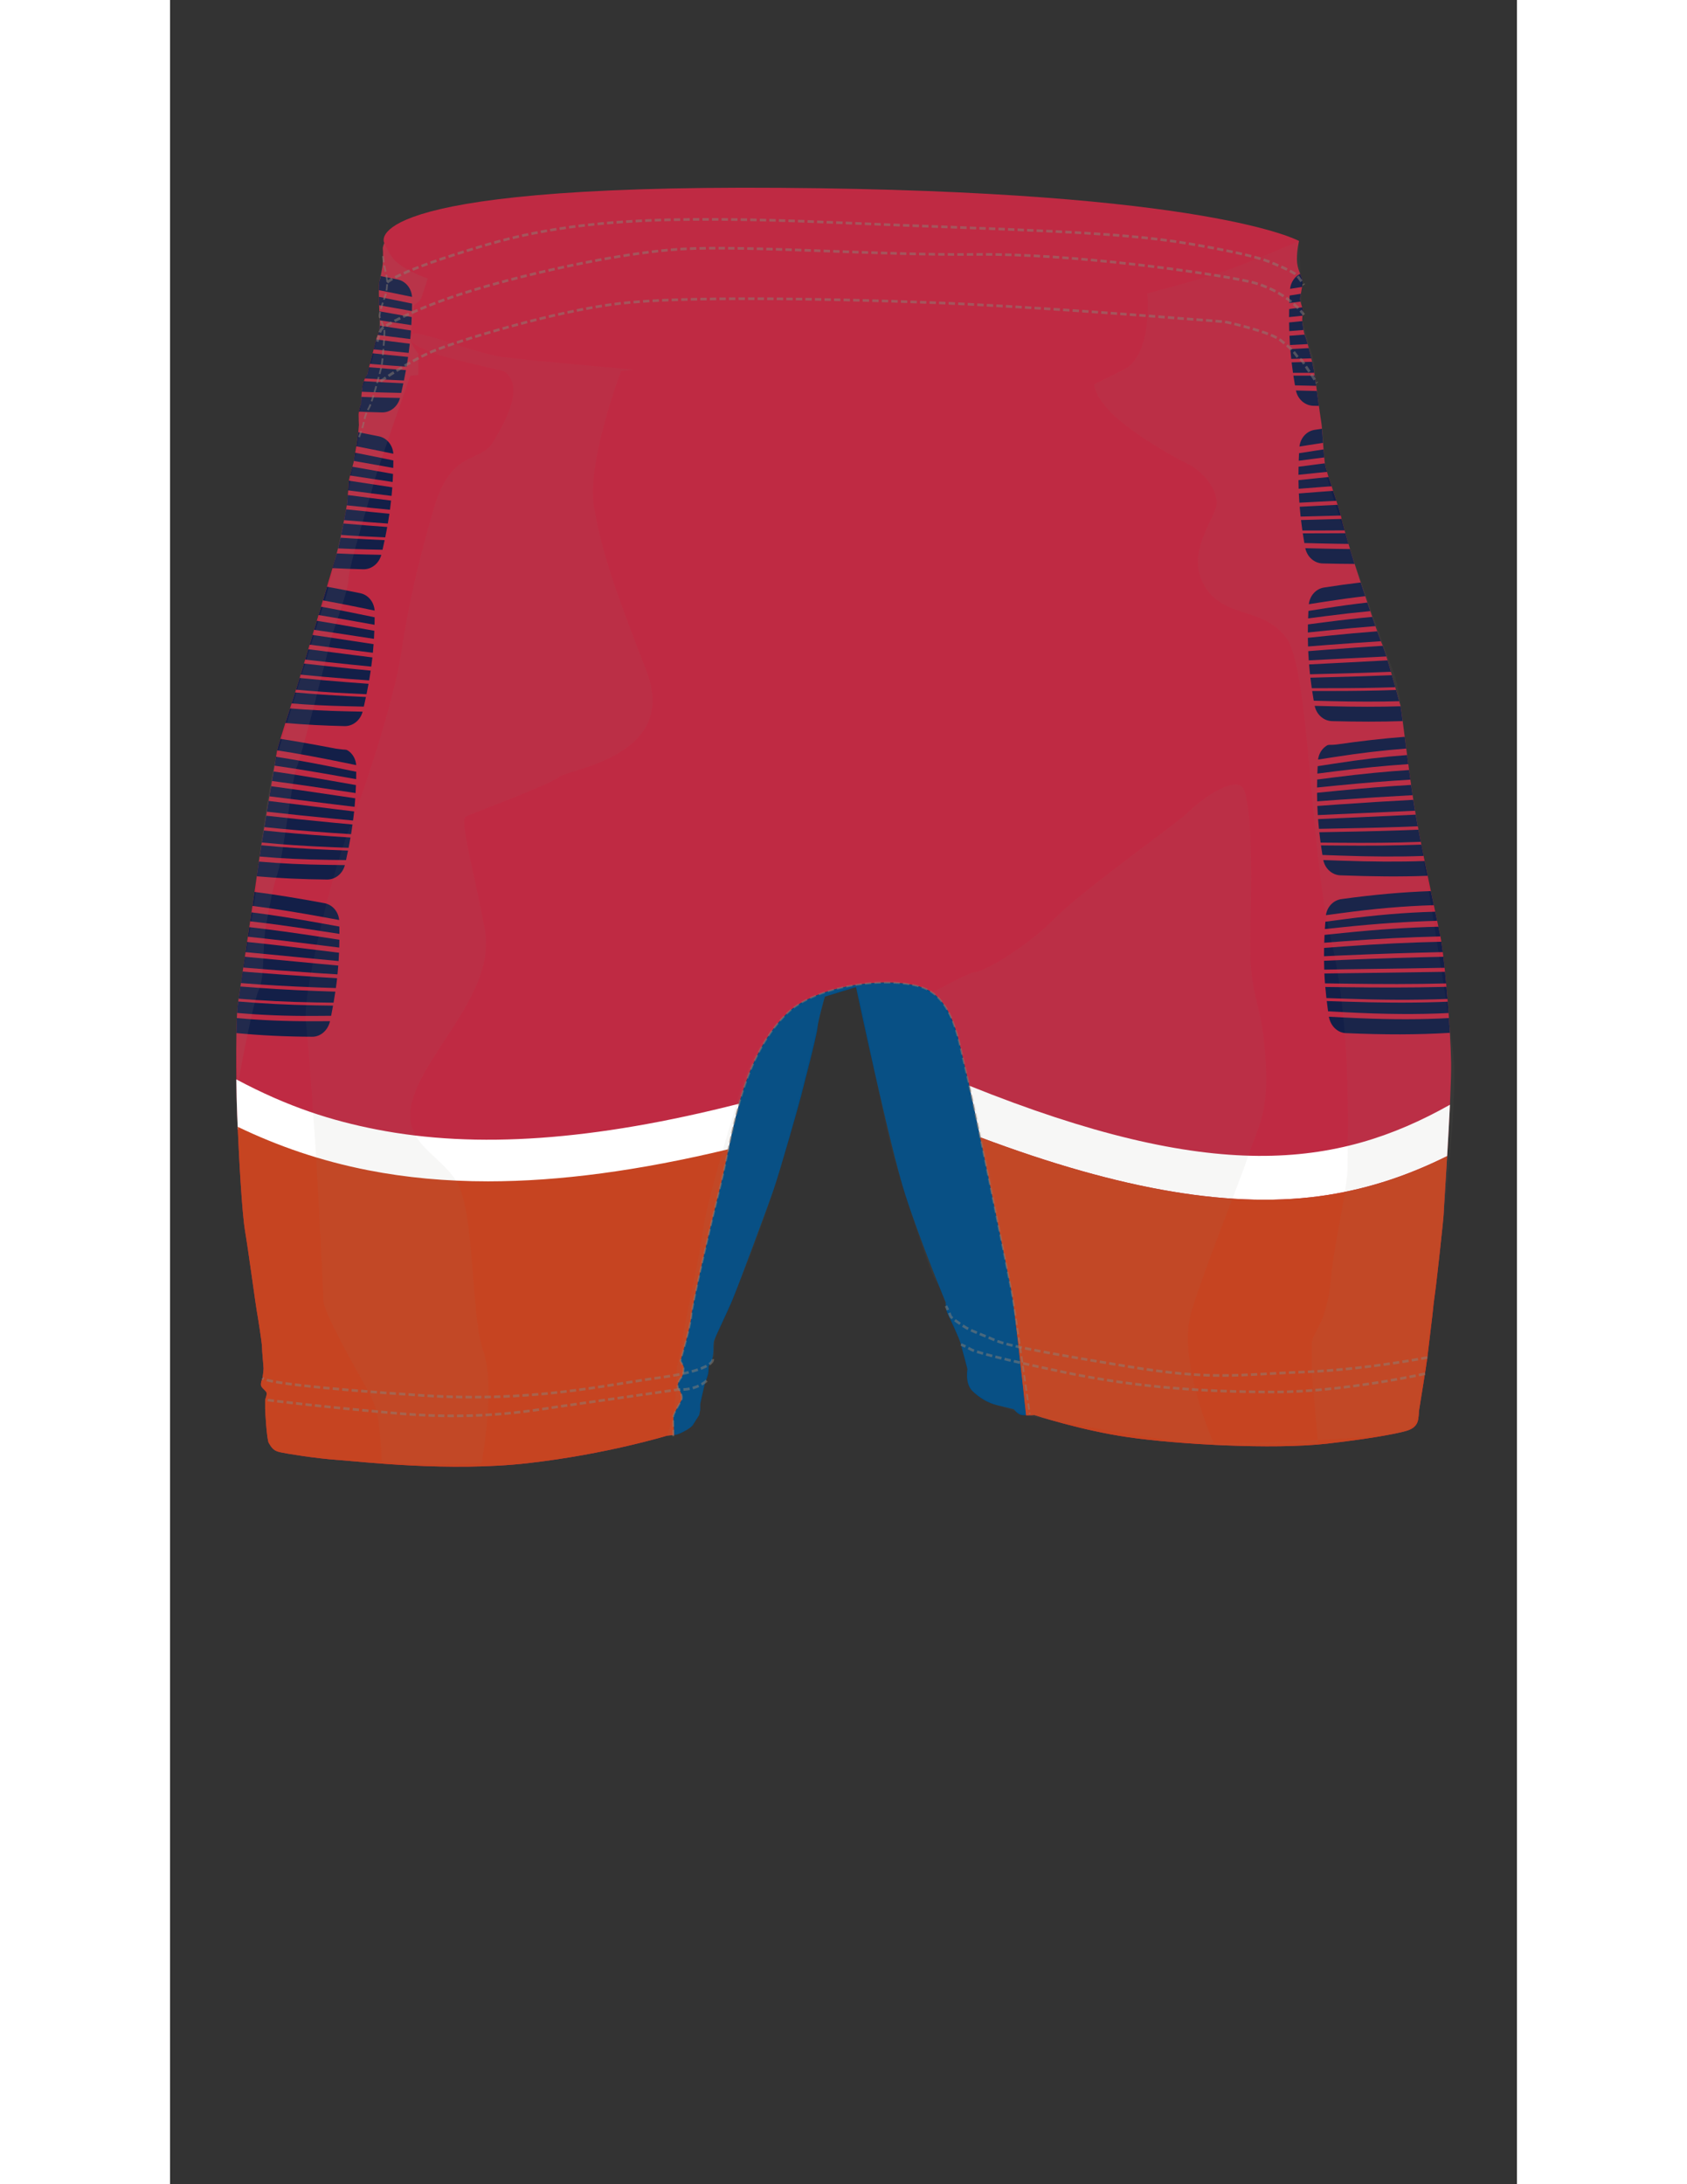 <?xml version="1.0" encoding="utf-8"?>
<!-- Generator: Adobe Illustrator 15.0.0, SVG Export Plug-In . SVG Version: 6.00 Build 0)  -->
<!DOCTYPE svg PUBLIC "-//W3C//DTD SVG 1.1//EN" "http://www.w3.org/Graphics/SVG/1.1/DTD/svg11.dtd">
<svg version="1.1" id="Layer_1" xmlns="http://www.w3.org/2000/svg" xmlns:xlink="http://www.w3.org/1999/xlink" x="0px" y="0px"
	 width="612px" height="792px" viewBox="0 0 612 992" enable-background="new 0 0 612 792" xml:space="preserve">
<rect x="0" y="0" width="612" height="992" fill="#333333" stroke="none"/>
<g>
	<defs>
		<rect id="SVGID_1_" width="612" height="792"/>
	</defs>
	<clipPath id="SVGID_2_">
		<use xlink:href="#SVGID_1_"  overflow="visible"/>
	</clipPath>
	<g clip-path="url(#SVGID_2_)" id="BODY">
		<defs>
			<rect id="SVGID_3_" width="612" height="792"/>
		</defs>
		<clipPath id="SVGID_4_">
			<use xlink:href="#SVGID_3_"  overflow="visible"/>
		</clipPath>
		<path clip-path="url(#SVGID_4_)" fill="#BF2A43" d="M582.088,482.653c-0.24-15.116-2.879-47.988-5.038-58.305
			c-2.16-10.315-8.637-40.064-11.276-55.663c-2.641-15.595-6.239-46.785-6.719-48.225c-0.479-1.439-6.238-23.272-8.396-28.071
			c-2.159-4.798-12.238-35.749-12.718-37.189c-0.479-1.439-5.518-17.994-5.758-20.153c-0.241-2.16-6.479-20.155-7.198-23.034
			c-0.719-2.88-1.438-17.755-1.918-20.395c-0.481-2.638-2.641-19.434-3.361-23.511c-0.721-4.079-3.117-13.676-3.837-15.116
			c-0.72-1.441-1.439-6.479-1.439-7.918s0.479-3.36,0.24-4.56c-0.24-1.199-1.201-3.358-1.201-4.797c0-1.44,1.44-6.239,0.961-8.638
			c-0.48-2.399-2.4-4.799-2.4-9.358s0.96-8.268,0.96-8.268S472.64,86.69,277.349,85.305c-195.29-1.385-180.032,25.03-180.032,25.03
			l0.045,0.107c-0.407,0.867-0.786,2.147-0.703,2.509c0.142,0.639,0.212,5.885-0.141,8.011c-0.355,2.125-0.853,5.316-1.347,6.592
			c-0.495,1.275-0.214,8.645-0.214,10.064c0,1.418,0.214,5.81,0.283,6.306c0.071,0.497,0.354,5.104-0.423,7.16
			c-0.779,2.055-0.994,2.48-0.994,2.48l-4.254,16.444c0,0-1.913,2.694-2.339,6.592c-0.424,3.898-0.424,6.734-0.424,6.734
			s-1.134,2.979-1.134,5.104c0,2.127,0.142,4.536,0.142,4.536s-0.355,5.175-1.133,9.357c-0.781,4.181-1.277,7.655-1.277,7.655
			s-1.983,6.873-2.126,8.292s-0.639,8.86-0.92,10.916c-0.287,2.056-2.551,13.891-3.899,19.42
			c-1.347,5.529-12.615,42.573-16.456,55.531c-3.841,12.955-11.036,34.069-11.517,37.428c-0.481,3.357-7.437,44.147-8.156,49.904
			c-0.72,5.759-8.88,59.74-9.6,65.021c-0.72,5.281-0.959,31.435-0.239,49.667c0.721,18.234,2.16,44.63,3.6,53.026
			c1.438,8.396,4.795,33.347,5.276,35.984c0.481,2.641,2.403,14.637,2.403,16.557s0.718,8.877,0.718,9.837s-0.481,4.321-0.481,4.321
			s-1.202,2.635-0.48,3.838c0.72,1.199,2.402,2.162,2.402,3.121c0,0.957-0.72,2.88-0.72,2.88v4.074
			c0,0.964,0.72,14.157,1.677,15.596c0.958,1.439,1.681,3.361,4.801,4.081c3.118,0.719,16.316,2.88,26.631,3.598
			c10.317,0.721,50.627,5.52,86.374,1.44s63.1-12.475,63.1-12.475s1.661-0.153,3.187-0.335c-0.15-3.755-0.308-7.857-0.308-8.426
			c0-1.082,2.878-5.759,3.6-7.197c0.719-1.439,0-3.599-1.08-5.04c-1.081-1.438-0.359-3.599,1.08-5.398
			c1.441-1.799,1.08-5.039,1.08-5.039l-1.441-2.52c0,0,4.678-15.835,5.038-20.874c0.362-5.037,8.278-39.228,13.316-59.38
			c5.039-20.156,8.638-56.504,29.871-77.379c13.474-13.246,45.707-16.916,60.823-12.234c15.115,4.678,17.274,24.832,20.873,39.227
			s19.075,91.773,20.515,98.971c1.149,5.743,5.074,41.963,6.613,56.371c1.832,0.02,3.825-0.104,3.825-0.104
			s21.113,6.953,42.706,10.073c21.595,3.122,65.502,5.76,90.453,2.88c24.953-2.88,34.311-5.277,36.471-5.997
			c2.158-0.72,3.599-1.921,4.318-3.6s0.72-5.038,0.72-5.038s3.601-22.074,3.839-24.472c0.239-2.398,2.64-21.595,2.64-22.313
			c0-0.721,0.959-7.919,1.199-9.597c0.239-1.679,3.599-31.433,3.599-33.83S582.328,497.767,582.088,482.653"/>
	</g>
	<g id="CROTCH" clip-path="url(#SVGID_2_)" >
		<defs>
			<rect id="SVGID_5_" width="612" height="792"/>
		</defs>
		<clipPath id="SVGID_6_">
			<use xlink:href="#SVGID_5_"  overflow="visible"/>
		</clipPath>
		<path clip-path="url(#SVGID_6_)" fill="#004D86" d="M361.831,487.448c-3.599-14.396-5.758-34.549-20.873-39.227
			c-15.116-4.682-47.349-1.012-60.823,12.234c-21.233,20.875-24.832,57.222-29.871,77.379c-5.038,20.152-12.954,54.342-13.316,59.38
			c-0.36,5.039-5.038,20.874-5.038,20.874l1.441,2.52c0,0,0.36,3.24-1.081,5.039c-1.439,1.8-2.16,3.96-1.079,5.398
			c1.079,1.441,1.799,3.601,1.079,5.04c-0.721,1.438-3.6,6.115-3.6,7.197c0,0.568,0.159,4.671,0.309,8.426
			c0.396-0.048,0.784-0.097,1.131-0.146c1.683-0.239,6.721-3.117,7.441-4.318c0.719-1.201,2.88-4.558,2.88-4.558l0.476-2.401v-2.638
			c0,0,1.919-8.638,2.161-9.358c0.242-0.719,1.197-3.116,1.439-4.315c0.241-1.203,0.241-3.601,0.241-3.601l1.441-1.92
			c0,0,0.719-3.604,0.719-4.801s0-3.356,0.239-4.559c0.239-1.2,6-12.954,8.397-18.714c2.399-5.757,15.837-41.748,18.717-50.145
			c2.877-8.397,11.274-37.669,12.475-42.469c1.199-4.798,7.194-27.59,7.437-30.95c0.241-3.36,3.359-14.158,3.359-14.158
			l14.156-4.317c0,0,15.357,72.459,22.313,94.054c6.956,21.594,18.473,49.187,18.473,49.187s-0.239,2.638,0.721,4.796
			c0.96,2.16,5.278,11.036,5.999,13.678c0.719,2.639,3.119,11.754,3.119,11.754s-1.202,6.479,2.158,9.838
			c3.36,3.361,7.201,5.518,11.036,6.48c3.841,0.96,7.919,1.92,7.919,1.92s1.68,2.399,3.6,2.64c0.536,0.066,1.223,0.096,1.933,0.104
			c-1.539-14.407-5.464-50.628-6.613-56.371C380.906,579.222,365.43,501.843,361.831,487.448"/>
	</g>
	<g clip-path="url(#SVGID_2_)" id="MId_Strips">
		<defs>
			<rect id="SVGID_7_" width="612" height="792"/>
		</defs>
		<clipPath id="SVGID_8_">
			<use xlink:href="#SVGID_7_"  overflow="visible"/>
		</clipPath>
		<path clip-path="url(#SVGID_8_)" fill="#FFFFFF" d="M144.543,537.055c32.54-0.001,68.498-4.743,108.996-14.307
			c1.389-6.714,2.962-14.063,5.06-21.485c-66.28,16.864-119.422,20.567-164.832,11.7c-19.932-3.893-39.847-10.024-63.659-22.738
			c0.065,5.513,0.189,11.016,0.383,15.94c0.085,2.141,0.179,4.397,0.283,6.721c18.084,8.457,37.165,14.924,58.278,19.046
			C106.493,535.338,124.896,537.055,144.543,537.055"/>
		<path clip-path="url(#SVGID_8_)" fill="#FFFFFF" d="M526.015,542.73c19.837-3.132,37.524-9.34,54.271-17.662
			c0.456-7.607,0.924-15.882,1.271-23.322c-51.717,29.07-108.002,35.726-218.409-8.65c1.277,5.719,3.046,14.057,4.997,23.436
			C432.358,540.661,483.848,549.389,526.015,542.73"/>
		<path clip-path="url(#SVGID_8_)" fill="#FFFFFF" d="M589.799,521.594c0,0.438-0.004,0.862-0.015,1.264
			C589.795,522.456,589.799,522.032,589.799,521.594"/>
		<path clip-path="url(#SVGID_8_)" fill="#FFFFFF" d="M589.782,520.2c0.009,0.387,0.013,0.759,0.015,1.123
			C589.795,520.96,589.791,520.587,589.782,520.2"/>
	</g>
	<g clip-path="url(#SVGID_2_)" id="Side_Strip">
		<defs>
			<rect id="SVGID_9_" width="612" height="792"/>
		</defs>
		<clipPath id="SVGID_10_">
			<use xlink:href="#SVGID_9_"  overflow="visible"/>
		</clipPath>
		<path clip-path="url(#SVGID_10_)" fill="#131F48" d="M109.636,147.668c0.057-1.16,0.116-2.373,0.179-3.659l-8.308-1.486
			c-2.175-0.391-4.309-0.77-6.422-1.139c0.059,1.229,0.123,2.309,0.155,2.54c0.023,0.161,0.068,0.759,0.092,1.558
			c1.909,0.291,3.848,0.588,5.824,0.894L109.636,147.668z"/>
		<path clip-path="url(#SVGID_10_)" fill="#131F48" d="M107.456,166.549c0.248-1.554,0.481-3.018,0.708-4.442l-8.79-0.879
			c-2.502-0.257-4.938-0.512-7.335-0.767l-1.241,4.8c2.607,0.221,5.249,0.437,7.98,0.645L107.456,166.549z"/>
		<path clip-path="url(#SVGID_10_)" fill="#131F48" d="M106.268,172.818c0.326-1.682,0.628-3.247,0.915-4.726l-8.532-0.632
			c-2.823-0.216-5.559-0.438-8.25-0.666l-0.832,3.214c0,0-0.487,0.688-1.025,1.869c3.065,0.199,6.208,0.379,9.453,0.541
			L106.268,172.818z"/>
		<path clip-path="url(#SVGID_10_)" fill="#131F48" d="M109.147,153.993c0.107-1.263,0.216-2.553,0.331-3.911l-8.676-1.322
			c-1.861-0.288-3.685-0.567-5.487-0.842c-0.056,1.18-0.196,2.367-0.498,3.166c-0.157,0.413-0.285,0.744-0.399,1.035
			c1.95,0.251,3.92,0.505,5.939,0.766L109.147,153.993z"/>
		<path clip-path="url(#SVGID_10_)" fill="#131F48" d="M108.419,160.28c0.172-1.405,0.339-2.775,0.51-4.171l-8.838-1.114
			c-2.189-0.282-4.318-0.557-6.424-0.829l-1.162,4.491c2.307,0.245,4.654,0.491,7.059,0.738L108.419,160.28z"/>
		<path clip-path="url(#SVGID_10_)" fill="#131F48" d="M109.904,141.29c0.019-1.081,0.039-2.218,0.059-3.41l-7.757-1.594
			c-2.5-0.514-4.926-1-7.301-1.465c0.024,1.278,0.052,2.344,0.052,2.798c0,0.254,0.008,0.607,0.019,1.014
			c2.297,0.4,4.615,0.809,6.985,1.236L109.904,141.29z"/>
		<path clip-path="url(#SVGID_10_)" fill="#131F48" d="M104.486,180.75l-7.325-0.168c-3.508-0.08-6.908-0.192-10.239-0.338
			c-0.115,1.896-0.116,3.089-0.116,3.089s-0.689,1.813-0.992,3.62c3.392,0.153,6.859,0.274,10.449,0.356
			C100.06,187.396,103.441,184.686,104.486,180.75"/>
		<path clip-path="url(#SVGID_10_)" fill="#131F48" d="M109.949,134.839c-0.265-3.91-2.909-7.155-6.521-7.898
			c-2.633-0.541-5.181-1.047-7.695-1.538c-0.182,0.886-0.373,1.661-0.563,2.151c-0.219,0.564-0.285,2.322-0.292,4.229
			c2.562,0.5,5.184,1.024,7.892,1.58L109.949,134.839z"/>
		<path clip-path="url(#SVGID_10_)" fill="#131F48" d="M105.037,178.448c0.342-1.543,0.664-2.995,0.967-4.366l-8.082-0.391
			c-3.396-0.169-6.68-0.359-9.881-0.568c-0.353,0.985-0.668,2.159-0.812,3.477c-0.049,0.46-0.093,0.903-0.132,1.33
			c3.304,0.145,6.669,0.26,10.149,0.339L105.037,178.448z"/>
		<path clip-path="url(#SVGID_10_)" fill="#131F48" d="M101.138,218.905c0.057-1.16,0.116-2.373,0.179-3.658l-8.308-1.486
			c-3.47-0.625-6.846-1.219-10.167-1.787c-0.331,1.189-0.744,2.702-1.064,3.983c3.521,0.527,7.135,1.078,10.88,1.656
			L101.138,218.905z"/>
		<path clip-path="url(#SVGID_10_)" fill="#131F48" d="M98.957,237.786c0.248-1.554,0.481-3.018,0.708-4.442l-8.79-0.879
			c-3.747-0.385-7.355-0.766-10.876-1.148c-0.233,1.299-0.556,3.018-0.923,4.906c3.623,0.319,7.343,0.626,11.203,0.92
			L98.957,237.786z"/>
		<path clip-path="url(#SVGID_10_)" fill="#131F48" d="M97.77,244.056c0.325-1.682,0.628-3.247,0.915-4.726l-8.532-0.632
			c-3.925-0.3-7.696-0.612-11.378-0.937c-0.338,1.711-0.7,3.498-1.056,5.197c3.797,0.262,7.707,0.495,11.78,0.698L97.77,244.056z"/>
		<path clip-path="url(#SVGID_10_)" fill="#131F48" d="M91.859,224.122l8.79,1.108c0.106-1.263,0.215-2.553,0.331-3.911
			l-8.677-1.322c-3.797-0.586-7.461-1.146-11.028-1.679c-0.065,0.657-0.195,2.43-0.345,4.394c0.557,0.073,1.105,0.143,1.667,0.216
			C85.606,223.316,88.686,223.713,91.859,224.122"/>
		<path clip-path="url(#SVGID_10_)" fill="#131F48" d="M99.921,231.518c0.171-1.405,0.339-2.775,0.509-4.171l-8.837-1.114
			c-3.175-0.41-6.256-0.807-9.265-1.195c-0.527-0.068-1.041-0.135-1.563-0.202c-0.146,1.829-0.294,3.532-0.407,4.359
			c-0.012,0.083-0.028,0.188-0.046,0.303c3.481,0.377,7.051,0.755,10.754,1.135L99.921,231.518z"/>
		<path clip-path="url(#SVGID_10_)" fill="#131F48" d="M101.405,212.527c0.019-1.081,0.038-2.218,0.059-3.41l-7.757-1.594
			c-3.316-0.682-6.509-1.317-9.61-1.913c-0.281,1.662-0.489,3.004-0.6,3.744c3.257,0.558,6.565,1.14,9.965,1.752L101.405,212.527z"
			/>
		<path clip-path="url(#SVGID_10_)" fill="#131F48" d="M95.988,251.988l-7.325-0.168c-4.466-0.102-8.748-0.26-12.942-0.471
			c-0.482,1.718-1.139,3.992-1.923,6.664c4.503,0.242,9.124,0.423,13.967,0.534C91.561,258.634,94.943,255.923,95.988,251.988"/>
		<path clip-path="url(#SVGID_10_)" fill="#131F48" d="M101.45,206.077c-0.264-3.91-2.908-7.155-6.521-7.898
			c-3.235-0.665-6.354-1.282-9.414-1.872c-0.186,1.784-0.461,4.016-0.835,6.025c-0.021,0.117-0.042,0.232-0.063,0.348
			c3.115,0.599,6.323,1.237,9.654,1.921L101.45,206.077z"/>
		<path clip-path="url(#SVGID_10_)" fill="#131F48" d="M96.539,249.686c0.342-1.543,0.664-2.995,0.967-4.366l-8.083-0.391
			c-4.143-0.206-8.112-0.446-11.971-0.712c-0.355,1.657-0.696,3.18-0.993,4.398c-0.031,0.127-0.073,0.288-0.114,0.447
			c4.022,0.197,8.128,0.348,12.402,0.445L96.539,249.686z"/>
		<path clip-path="url(#SVGID_10_)" fill="#131F48" d="M92.639,290.143c0.057-1.16,0.117-2.373,0.18-3.658l-8.309-1.486
			c-6.179-1.113-12.069-2.129-17.847-3.063c-0.416,1.384-0.827,2.755-1.233,4.106c5.969,0.862,12.144,1.791,18.729,2.809
			L92.639,290.143z"/>
		<path clip-path="url(#SVGID_10_)" fill="#131F48" d="M90.458,309.023c0.248-1.554,0.481-3.018,0.708-4.442l-8.79-0.879
			c-7.629-0.783-14.711-1.555-21.547-2.337c-0.303,1.015-0.581,1.949-0.827,2.78c-0.215,0.724-0.441,1.477-0.675,2.247
			c7.115,0.724,14.491,1.381,22.453,1.988L90.458,309.023z"/>
		<path clip-path="url(#SVGID_10_)" fill="#131F48" d="M89.271,315.293c0.325-1.682,0.628-3.247,0.915-4.726l-8.533-0.632
			c-8.086-0.617-15.57-1.285-22.79-2.02c-0.524,1.705-1.082,3.493-1.658,5.319c7.467,0.68,15.288,1.236,23.795,1.659L89.271,315.293
			z"/>
		<path clip-path="url(#SVGID_10_)" fill="#131F48" d="M83.36,295.359l8.79,1.108c0.106-1.263,0.215-2.553,0.33-3.911l-8.676-1.322
			c-6.714-1.037-13-1.983-19.077-2.858c-0.455,1.512-0.899,2.991-1.326,4.411c3.48,0.447,7.027,0.904,10.697,1.378
			C77.106,294.552,80.188,294.95,83.36,295.359"/>
		<path clip-path="url(#SVGID_10_)" fill="#131F48" d="M91.422,302.755c0.172-1.405,0.339-2.775,0.51-4.171l-8.838-1.115
			c-3.175-0.409-6.256-0.806-9.265-1.194c-3.793-0.49-7.456-0.962-11.048-1.424c-0.505,1.685-0.98,3.266-1.415,4.721
			c6.729,0.768,13.701,1.528,21.202,2.298L91.422,302.755z"/>
		<path clip-path="url(#SVGID_10_)" fill="#131F48" d="M92.906,283.765c0.019-1.081,0.039-2.218,0.059-3.41l-7.757-1.594
			c-5.874-1.207-11.378-2.277-16.625-3.222c-0.378,1.262-0.759,2.529-1.138,3.795c5.673,0.919,11.458,1.918,17.518,3.01
			L92.906,283.765z"/>
		<path clip-path="url(#SVGID_10_)" fill="#131F48" d="M87.489,323.225l-7.325-0.168c-9.064-0.207-17.416-0.626-25.669-1.317
			c-0.73,2.278-1.445,4.508-2.114,6.61c8.533,0.748,17.303,1.215,26.885,1.434C83.063,329.871,86.443,327.159,87.489,323.225"/>
		<path clip-path="url(#SVGID_10_)" fill="#131F48" d="M92.952,277.314c-0.264-3.91-2.908-7.155-6.521-7.898
			c-5.281-1.085-10.29-2.061-15.136-2.947c-0.596,2.001-1.218,4.08-1.852,6.201c5.161,0.933,10.567,1.984,16.33,3.168
			L92.952,277.314z"/>
		<path clip-path="url(#SVGID_10_)" fill="#131F48" d="M88.04,320.923c0.342-1.543,0.663-2.995,0.967-4.366l-8.083-0.391
			c-8.624-0.429-16.553-0.989-24.115-1.681c-0.523,1.651-1.056,3.324-1.588,4.989c8.046,0.662,16.196,1.068,25.027,1.27
			L88.04,320.923z"/>
		<path clip-path="url(#SVGID_10_)" fill="#131F48" d="M84.3,360.181c0.052-1.147,0.106-2.346,0.165-3.618l-8.313-1.461
			c-10.232-1.812-19.689-3.378-29.111-4.712c-0.223,1.342-0.465,2.789-0.72,4.312c9.301,1.227,18.879,2.615,29.495,4.217
			L84.3,360.181z"/>
		<path clip-path="url(#SVGID_10_)" fill="#131F48" d="M82.247,378.857c0.235-1.537,0.456-2.985,0.67-4.394l-8.795-0.822
			c-10.976-1.055-20.833-2.093-30.43-3.169c-0.293,1.761-0.58,3.497-0.857,5.175c9.687,1.007,19.646,1.867,30.73,2.63
			L82.247,378.857z"/>
		<path clip-path="url(#SVGID_10_)" fill="#131F48" d="M81.121,385.059c0.309-1.663,0.596-3.211,0.867-4.674l-8.536-0.567
			c-11.137-0.763-21.139-1.625-30.87-2.633c-0.319,1.939-0.619,3.775-0.891,5.46c9.678,0.928,19.82,1.622,31.156,2.084
			L81.121,385.059z"/>
		<path clip-path="url(#SVGID_10_)" fill="#131F48" d="M75.049,365.371l8.795,1.066c0.1-1.25,0.202-2.525,0.309-3.869l-8.681-1.286
			c-10.638-1.599-20.232-2.985-29.548-4.208c-0.249,1.49-0.506,3.03-0.768,4.599c6.624,0.807,13.405,1.65,20.625,2.548
			C68.792,364.594,71.875,364.976,75.049,365.371"/>
		<path clip-path="url(#SVGID_10_)" fill="#131F48" d="M83.159,372.657c0.162-1.39,0.32-2.745,0.48-4.126l-8.843-1.068
			c-3.178-0.393-6.261-0.774-9.271-1.146c-7.255-0.898-14.065-1.742-20.718-2.549c-0.271,1.623-0.543,3.259-0.814,4.888
			c9.561,1.076,19.377,2.114,30.306,3.169L83.159,372.657z"/>
		<path clip-path="url(#SVGID_10_)" fill="#131F48" d="M84.543,353.874c0.016-1.068,0.032-2.191,0.05-3.37l-7.759-1.58
			c-10.537-2.148-19.883-3.862-28.687-5.215c-0.171,1.053-0.397,2.422-0.665,4.03c9.424,1.342,18.884,2.914,29.115,4.733
			L84.543,353.874z"/>
		<path clip-path="url(#SVGID_10_)" fill="#131F48" d="M79.434,392.903l-7.326-0.091c-11.288-0.139-21.482-0.601-31.754-1.511
			c-0.007,0.055-0.017,0.126-0.024,0.176c-0.12,0.966-0.451,3.294-0.92,6.516c10.133,0.882,20.436,1.356,31.895,1.474
			C75.101,399.505,78.439,396.793,79.434,392.903"/>
		<path clip-path="url(#SVGID_10_)" fill="#131F48" d="M84.573,347.501c-0.136-1.929-0.864-3.692-2.011-5.06
			c-0.573-0.683-1.251-1.271-2.013-1.715c-0.77-0.39-1.674-0.209-2.58-0.374c-0.869-0.108-1.73-0.215-2.585-0.321
			c-9.018-1.736-17.284-3.227-25.263-4.469c-0.695,2.282-1.218,4.102-1.477,5.22c8.825,1.366,18.193,3.092,28.749,5.252
			L84.573,347.501z"/>
		<path clip-path="url(#SVGID_10_)" fill="#131F48" d="M79.955,390.626c0.324-1.526,0.628-2.961,0.916-4.317l-8.085-0.32
			c-11.392-0.463-21.576-1.158-31.298-2.087c-0.322,2.005-0.598,3.753-0.804,5.108c10.183,0.907,20.291,1.369,31.479,1.513
			L79.955,390.626z"/>
		<path clip-path="url(#SVGID_10_)" fill="#131F48" d="M76.861,430.358c0.023-1.129,0.048-2.309,0.074-3.56l-8.344-1.266
			c-11.5-1.762-22.022-3.253-32.601-4.451c-0.215,1.446-0.432,2.898-0.649,4.348c10.404,1.088,21.05,2.367,33.007,3.874
			L76.861,430.358z"/>
		<path clip-path="url(#SVGID_10_)" fill="#131F48" d="M75.344,448.748c0.108-0.803,0.214-1.582,0.317-2.347
			c0.083-0.72,0.163-1.421,0.243-2.113l-8.817-0.547c-11.289-0.728-21.401-1.468-31.264-2.257c-0.952-0.083-1.894-0.165-2.842-0.247
			c-0.278,1.865-0.54,3.626-0.782,5.249c10.868,0.857,21.942,1.514,34.443,1.97L75.344,448.748z"/>
		<path clip-path="url(#SVGID_10_)" fill="#131F48" d="M74.295,455.388c0.289-1.78,0.557-3.438,0.811-5.006l-8.555-0.302
			c-12.554-0.477-23.672-1.156-34.583-2.037c-0.327,2.199-0.605,4.077-0.819,5.536c10.805,0.899,22.072,1.487,34.861,1.694
			L74.295,455.388z"/>
		<path clip-path="url(#SVGID_10_)" fill="#131F48" d="M67.755,435.657l8.821,0.83c0.065-1.224,0.131-2.472,0.201-3.786
			l-8.711-1.065c-11.987-1.492-22.655-2.757-33.08-3.83c-0.232,1.559-0.463,3.105-0.69,4.627c7.751,0.729,15.652,1.497,24.164,2.323
			C61.479,435.049,64.571,435.349,67.755,435.657"/>
		<path clip-path="url(#SVGID_10_)" fill="#131F48" d="M76.083,442.54c0.118-1.351,0.232-2.668,0.349-4.011l-8.87-0.819
			c-3.187-0.304-6.279-0.599-9.299-0.887c-8.555-0.816-16.493-1.575-24.281-2.295c-0.251,1.685-0.496,3.327-0.732,4.909
			c10.723,0.892,21.635,1.722,33.952,2.536L76.083,442.54z"/>
		<path clip-path="url(#SVGID_10_)" fill="#131F48" d="M76.951,424.147c-0.008-1.055-0.017-2.165-0.026-3.329l-7.792-1.411
			c-11.932-2.167-22.331-3.816-32.142-5.038c-0.199,1.333-0.401,2.688-0.605,4.058c10.576,1.214,21.096,2.72,32.589,4.498
			L76.951,424.147z"/>
		<path clip-path="url(#SVGID_10_)" fill="#131F48" d="M72.687,463.788l-7.327,0.03c-12.48,0.04-23.622-0.413-35.017-1.439
			c-0.076,1.962-0.137,4.269-0.184,6.82c10.965,1.053,22.028,1.61,34.452,1.664C68.404,470.883,71.726,467.96,72.687,463.788"/>
		<path clip-path="url(#SVGID_10_)" fill="#131F48" d="M76.839,417.845c-0.353-3.821-3.057-6.969-6.683-7.644
			c-11.546-2.146-21.836-3.837-31.788-5.12c-0.295,1.995-0.611,4.128-0.942,6.351c9.834,1.241,20.255,2.908,32.204,5.097
			L76.839,417.845z"/>
		<path clip-path="url(#SVGID_10_)" fill="#131F48" d="M65.392,461.402l7.796-0.052c0.308-1.634,0.598-3.172,0.871-4.624
			l-8.095-0.122c-12.842-0.222-24.155-0.83-35-1.749c-0.107,0.736-0.187,1.297-0.234,1.643c-0.105,0.768-0.199,1.988-0.282,3.551
			C41.825,461.049,52.938,461.474,65.392,461.402"/>
		<path clip-path="url(#SVGID_10_)" fill="#131F48" d="M508.464,144.027l6.096-0.635c0.121-1.045,0.263-2.11,0.109-2.879
			c-0.053-0.265-0.145-0.582-0.25-0.923l-5.91,0.77C508.493,141.646,508.478,142.861,508.464,144.027"/>
		<path clip-path="url(#SVGID_10_)" fill="#131F48" d="M509.442,163.011l8.741-0.232c0.129-0.003,0.255-0.007,0.384-0.01
			c-0.368-1.568-0.771-3.192-1.157-4.671l-8.394,0.439C509.153,159.974,509.294,161.447,509.442,163.011"/>
		<path clip-path="url(#SVGID_10_)" fill="#131F48" d="M509.618,164.566c0.194,1.488,0.4,3.063,0.623,4.767l8.347-0.008
			c0.445,0,0.875-0.003,1.316-0.003c-0.074-0.475-0.141-0.89-0.199-1.215c-0.176-0.999-0.453-2.329-0.781-3.788
			c-0.234,0.006-0.458,0.013-0.692,0.018L509.618,164.566z"/>
		<path clip-path="url(#SVGID_10_)" fill="#131F48" d="M508.554,150.377l6.475-0.506c-0.271-1.446-0.481-3.015-0.563-4.046
			l-5.994,0.624C508.5,147.814,508.527,149.112,508.554,150.377"/>
		<path clip-path="url(#SVGID_10_)" fill="#131F48" d="M508.878,156.699l8.044-0.42c-0.446-1.608-0.831-2.841-1.054-3.288
			c-0.123-0.246-0.246-0.603-0.365-1.024l-6.866,0.537C508.718,153.915,508.797,155.293,508.878,156.699"/>
		<path clip-path="url(#SVGID_10_)" fill="#131F48" d="M508.583,137.635l5.057-0.659c-0.103-0.449-0.172-0.881-0.172-1.26
			c0-0.471,0.154-1.303,0.344-2.289l-5.089,0.797C508.674,135.411,508.627,136.55,508.583,137.635"/>
		<path clip-path="url(#SVGID_10_)" fill="#131F48" d="M511.562,177.343c0.847,3.974,4.099,6.856,7.892,6.95
			c0.863,0.021,1.713,0.039,2.563,0.057c-0.294-2.141-0.616-4.505-0.93-6.778c-0.704-0.015-1.405-0.03-2.12-0.047L511.562,177.343z"
			/>
		<path clip-path="url(#SVGID_10_)" fill="#131F48" d="M508.905,131.184l5.45-0.854c0.168-1.215,0.245-2.389,0.073-3.251
			c-0.174-0.87-0.539-1.743-0.932-2.715C511.023,125.62,509.261,128.159,508.905,131.184"/>
		<path clip-path="url(#SVGID_10_)" fill="#131F48" d="M510.429,170.608c0.223,1.378,0.458,2.842,0.711,4.41l7.855,0.192
			c0.597,0.015,1.181,0.027,1.77,0.04c-0.242-1.737-0.47-3.34-0.665-4.653c-0.503,0.001-0.993,0.003-1.5,0.003L510.429,170.608z"/>
		<path clip-path="url(#SVGID_10_)" fill="#131F48" d="M512.773,211.976c-0.016,1.285-0.03,2.501-0.045,3.667l8.467-0.882
			c1.514-0.155,3-0.303,4.475-0.447c-0.332-1.05-0.574-1.857-0.685-2.3c-0.09-0.358-0.179-0.9-0.268-1.58
			c-1.199,0.148-2.407,0.3-3.632,0.459L512.773,211.976z"/>
		<path clip-path="url(#SVGID_10_)" fill="#131F48" d="M513.281,230.152c0.138,1.438,0.277,2.911,0.426,4.475l8.741-0.233
			c3.271-0.081,6.444-0.165,9.541-0.255c-0.272-1.065-0.802-2.806-1.456-4.87c-2.737,0.137-5.526,0.277-8.399,0.421L513.281,230.152
			z"/>
		<path clip-path="url(#SVGID_10_)" fill="#131F48" d="M513.884,236.182c0.194,1.488,0.399,3.063,0.622,4.767l8.348-0.009
			c3.701,0,7.286-0.017,10.816-0.05c-0.633-2.235-1.146-4.148-1.372-5.201c-3.186,0.092-6.432,0.181-9.802,0.264L513.884,236.182z"
			/>
		<path clip-path="url(#SVGID_10_)" fill="#131F48" d="M512.736,218.065c0.028,1.364,0.056,2.663,0.082,3.927l8.801-0.687
			c2.098-0.16,4.152-0.313,6.175-0.46c-0.488-1.487-0.957-2.913-1.37-4.183c-1.644,0.16-3.304,0.324-4.996,0.498L512.736,218.065z"
			/>
		<path clip-path="url(#SVGID_10_)" fill="#131F48" d="M512.901,224.119c0.082,1.411,0.161,2.789,0.242,4.195l8.894-0.465
			c2.705-0.135,5.331-0.267,7.915-0.396c-0.468-1.452-0.972-2.994-1.475-4.526c-2.191,0.159-4.421,0.325-6.7,0.498L512.901,224.119z
			"/>
		<path clip-path="url(#SVGID_10_)" fill="#131F48" d="M512.987,205.84c-0.049,1.187-0.095,2.326-0.14,3.411l7.918-1.032
			c1.235-0.159,2.453-0.313,3.662-0.462c-0.104-1.114-0.208-2.353-0.309-3.64c-1.121,0.168-2.229,0.328-3.369,0.507L512.987,205.84z
			"/>
		<path clip-path="url(#SVGID_10_)" fill="#131F48" d="M515.826,248.959c0.848,3.974,4.099,6.856,7.892,6.949
			c5.063,0.124,9.877,0.197,14.526,0.217c-0.156-0.478-0.265-0.808-0.304-0.925c-0.169-0.506-0.902-2.887-1.793-5.851
			c-4.12-0.029-8.405-0.098-12.916-0.209L515.826,248.959z"/>
		<path clip-path="url(#SVGID_10_)" fill="#131F48" d="M513.17,202.8l7.159-1.121c1.207-0.19,2.379-0.36,3.563-0.537
			c-0.174-2.337-0.339-4.626-0.49-6.416c-1.11,0.166-2.204,0.324-3.336,0.5C516.421,195.798,513.629,198.901,513.17,202.8"/>
		<path clip-path="url(#SVGID_10_)" fill="#131F48" d="M514.694,242.224c0.222,1.377,0.458,2.842,0.71,4.409l7.855,0.193
			c4.248,0.104,8.296,0.17,12.195,0.202c-0.478-1.61-0.969-3.284-1.422-4.861c-3.639,0.035-7.349,0.049-11.169,0.049
			L514.694,242.224z"/>
		<path clip-path="url(#SVGID_10_)" fill="#131F48" d="M517.038,283.591c-0.016,1.285-0.03,2.501-0.044,3.667l8.467-0.881
			c7.86-0.806,15.169-1.464,22.231-2.011c-0.459-1.317-0.943-2.725-1.444-4.192c-6.613,0.614-13.508,1.379-20.896,2.334
			L517.038,283.591z"/>
		<path clip-path="url(#SVGID_10_)" fill="#131F48" d="M526.398,301.306l-8.853,0.462c0.138,1.438,0.278,2.911,0.427,4.475
			l8.74-0.232c10.068-0.251,19.207-0.529,28.036-0.904c-0.515-1.787-1.034-3.553-1.534-5.196
			c-5.632,0.299-11.401,0.605-17.489,0.928C532.696,300.991,529.594,301.146,526.398,301.306"/>
		<path clip-path="url(#SVGID_10_)" fill="#131F48" d="M518.148,307.797c0.194,1.488,0.4,3.063,0.623,4.767l8.347-0.008
			c10.437,0,20.06-0.113,29.608-0.452c-0.479-1.721-1-3.58-1.535-5.455c-8.95,0.383-18.211,0.665-28.431,0.919L518.148,307.797z"/>
		<path clip-path="url(#SVGID_10_)" fill="#131F48" d="M517.002,289.681c0.028,1.364,0.055,2.662,0.082,3.927l8.801-0.688
			c8.644-0.657,16.6-1.205,24.293-1.691c-0.433-1.098-1.003-2.658-1.659-4.507c-7.247,0.555-14.743,1.226-22.825,2.054
			L517.002,289.681z"/>
		<path clip-path="url(#SVGID_10_)" fill="#131F48" d="M517.167,295.734c0.081,1.412,0.16,2.789,0.241,4.195l8.894-0.465
			c3.197-0.159,6.3-0.314,9.329-0.466c5.926-0.296,11.55-0.576,17.039-0.86c-0.613-1.961-1.176-3.646-1.636-4.833
			c-7.909,0.496-16.088,1.058-24.991,1.736L517.167,295.734z"/>
		<path clip-path="url(#SVGID_10_)" fill="#131F48" d="M517.252,277.456c-0.048,1.187-0.095,2.326-0.139,3.411l7.917-1.032
			c7.177-0.927,13.888-1.676,20.325-2.283c-0.434-1.285-0.873-2.591-1.311-3.895c-6.146,0.691-12.405,1.546-19.03,2.583
			L517.252,277.456z"/>
		<path clip-path="url(#SVGID_10_)" fill="#131F48" d="M527.497,320.756l-7.405-0.181c0.847,3.973,4.099,6.856,7.892,6.949
			c11.698,0.286,22.1,0.311,32.097-0.017c-0.45-3.43-0.787-5.877-0.956-6.742C549.504,321.062,539.243,321.044,527.497,320.756"/>
		<path clip-path="url(#SVGID_10_)" fill="#131F48" d="M517.436,274.415l7.158-1.121c6.428-1.006,12.514-1.844,18.485-2.526
			c-0.727-2.179-1.428-4.292-2.067-6.229c-5.365,0.634-10.879,1.394-16.681,2.303C520.686,267.413,517.894,270.516,517.436,274.415"
			/>
		<path clip-path="url(#SVGID_10_)" fill="#131F48" d="M518.959,313.84c0.222,1.377,0.458,2.842,0.711,4.409l7.855,0.193
			c11.479,0.28,21.535,0.302,30.961,0.024c-0.354-1.274-0.842-3.054-1.408-5.098c-9.661,0.349-19.389,0.464-29.948,0.464
			L518.959,313.84z"/>
		<path clip-path="url(#SVGID_10_)" fill="#131F48" d="M521.228,354.042c-0.021,1.271-0.039,2.473-0.058,3.625l8.47-0.85
			c12.274-1.213,23.204-2.079,33.942-2.722c-0.199-1.448-0.399-2.911-0.598-4.379c-10.422,0.69-21.265,1.729-33.442,3.268
			L521.228,354.042z"/>
		<path clip-path="url(#SVGID_10_)" fill="#131F48" d="M530.498,371.611l-8.855,0.405c0.126,1.422,0.254,2.878,0.392,4.424
			l8.742-0.168c13.188-0.231,24.785-0.515,36.177-1.003c-0.351-1.87-0.67-3.638-0.955-5.277c-8.395,0.39-16.924,0.785-26.171,1.214
			C536.797,371.338,533.693,371.472,530.498,371.611"/>
		<path clip-path="url(#SVGID_10_)" fill="#131F48" d="M522.196,377.978c0.181,1.471,0.372,3.028,0.579,4.712l8.346,0.065
			c13.194,0.115,25.096,0.055,37.188-0.423c-0.373-1.897-0.73-3.745-1.065-5.516c-11.475,0.489-23.145,0.773-36.434,1
			L522.196,377.978z"/>
		<path clip-path="url(#SVGID_10_)" fill="#131F48" d="M521.168,360.063c0.021,1.349,0.043,2.633,0.063,3.884l8.805-0.645
			c12.533-0.893,23.628-1.566,34.557-2.15c-0.224-1.507-0.448-3.067-0.675-4.666c-10.776,0.638-21.738,1.498-34.054,2.709
			L521.168,360.063z"/>
		<path clip-path="url(#SVGID_10_)" fill="#131F48" d="M521.303,366.049c0.072,1.396,0.143,2.758,0.215,4.149l8.896-0.411
			c3.197-0.14,6.301-0.277,9.332-0.409c9.166-0.402,17.628-0.771,25.948-1.167c-0.255-1.525-0.518-3.186-0.787-4.949
			c-10.984,0.58-22.129,1.249-34.726,2.141L521.303,366.049z"/>
		<path clip-path="url(#SVGID_10_)" fill="#131F48" d="M521.456,347.978c-0.051,1.173-0.1,2.298-0.146,3.37l7.919-1.012
			c12.157-1.544,22.989-2.591,33.396-3.291c-0.185-1.381-0.366-2.756-0.544-4.113c-10.735,0.787-21.237,2.046-32.862,3.845
			L521.456,347.978z"/>
		<path clip-path="url(#SVGID_10_)" fill="#131F48" d="M531.409,390.866l-7.402-0.259c0.798,3.926,4.007,6.808,7.798,6.949
			c14.657,0.545,27.284,0.676,39.635,0.208c-0.462-2.228-0.927-4.479-1.383-6.716C558.388,391.472,546.049,391.382,531.409,390.866"
			/>
		<path clip-path="url(#SVGID_10_)" fill="#131F48" d="M528.585,338.245c-0.914,0.117-1.8-0.058-2.595,0.169
			c-0.783,0.392-1.487,0.955-2.092,1.605c-1.211,1.309-2.024,3.034-2.256,4.957l7.16-1.112c11.637-1.808,22.153-3.08,32.894-3.883
			c-0.24-1.848-0.472-3.638-0.691-5.339c-9.999,0.761-20.076,1.922-31.176,3.515L528.585,338.245z"/>
		<path clip-path="url(#SVGID_10_)" fill="#131F48" d="M531.12,384.017l-8.17-0.066c0.207,1.361,0.427,2.809,0.662,4.358l7.853,0.27
			c14.428,0.5,26.615,0.584,38.125,0.168c-0.352-1.738-0.695-3.457-1.029-5.145C556.38,384.083,544.405,384.138,531.12,384.017"/>
		<path clip-path="url(#SVGID_10_)" fill="#131F48" d="M524.584,424.602c-0.051,1.248-0.098,2.43-0.145,3.563l8.488-0.643
			c16.239-1.208,30.124-1.878,44.31-2.224c-0.063-0.333-0.126-0.652-0.188-0.949c-0.206-0.985-0.453-2.151-0.73-3.462
			c-13.524,0.337-27.293,1.196-43.398,2.854L524.584,424.602z"/>
		<path clip-path="url(#SVGID_10_)" fill="#131F48" d="M533.372,442.008l-8.863,0.124c0.035,0.696,0.07,1.401,0.107,2.123
			c0.055,0.769,0.11,1.554,0.169,2.36l8.747,0.117c17.102,0.254,31.534,0.279,46.31-0.094c-0.166-1.798-0.336-3.563-0.51-5.268
			c-11.861,0.171-23.527,0.338-36.622,0.526C539.677,441.934,536.571,441.97,533.372,442.008"/>
		<path clip-path="url(#SVGID_10_)" fill="#131F48" d="M533.54,448.36l-8.618-0.102c0.156,1.573,0.322,3.238,0.502,5.04l8.346,0.276
			c16.614,0.563,31.188,0.696,46.683,0.106c-0.15-1.849-0.309-3.687-0.47-5.497c-0.861,0.023-1.725,0.05-2.584,0.071
			C563.467,448.59,549.696,448.571,533.54,448.36"/>
		<path clip-path="url(#SVGID_10_)" fill="#131F48" d="M524.378,430.51c-0.014,1.318-0.027,2.572-0.04,3.795l8.818-0.406
			c16.594-0.734,30.665-1.159,45.158-1.488c-0.222-1.728-0.444-3.309-0.666-4.705c-14.276,0.321-28.224,0.971-44.557,2.159
			L524.378,430.51z"/>
		<path clip-path="url(#SVGID_10_)" fill="#131F48" d="M524.351,436.353c0.03,1.354,0.061,2.676,0.091,4.024l8.905-0.141
			c3.2-0.044,6.307-0.086,9.34-0.127c13.033-0.175,24.652-0.324,36.455-0.57c-0.187-1.748-0.374-3.419-0.564-4.998
			c-14.558,0.305-28.675,0.706-45.332,1.416L524.351,436.353z"/>
		<path clip-path="url(#SVGID_10_)" fill="#131F48" d="M524.947,418.624c-0.076,1.157-0.15,2.268-0.22,3.325l7.939-0.832
			c15.979-1.669,29.663-2.55,43.082-2.916c-0.273-1.285-0.569-2.674-0.879-4.133c-14.09,0.385-27.18,1.539-42.136,3.524
			L524.947,418.624z"/>
		<path clip-path="url(#SVGID_10_)" fill="#131F48" d="M533.942,462.143l-7.398-0.377c0.749,4.206,3.929,7.296,7.716,7.454
			c17.68,0.758,32.406,0.762,47.27-0.138c-0.125-2.169-0.268-4.418-0.425-6.71c-1.509,0.081-3.017,0.163-4.539,0.224
			C563.704,463.105,550.248,462.962,533.942,462.143"/>
		<path clip-path="url(#SVGID_10_)" fill="#131F48" d="M525.197,415.654l7.181-0.961c14.862-1.995,27.892-3.168,41.863-3.588
			c-0.432-2.036-0.885-4.182-1.352-6.4c-13.14,0.473-25.985,1.627-40.647,3.639C528.586,408.847,525.738,411.849,525.197,415.654"/>
		<path clip-path="url(#SVGID_10_)" fill="#131F48" d="M533.749,454.906l-8.169-0.259c0.188,1.456,0.387,3.004,0.6,4.661l7.849,0.42
			c18.138,0.951,32.737,1.064,46.915,0.361c-0.123-1.706-0.254-3.427-0.391-5.146c-1.412,0.058-2.827,0.118-4.224,0.162
			C562.333,455.547,548.893,455.396,533.749,454.906"/>
	</g>
	<g clip-path="url(#SVGID_2_)" id="Legs">
		<defs>
			<rect id="SVGID_11_" width="612" height="792"/>
		</defs>
		<clipPath id="SVGID_12_">
			<use xlink:href="#SVGID_11_"  overflow="visible"/>
		</clipPath>
		<path clip-path="url(#SVGID_12_)" fill="#C64421" d="M388.959,642.79c1.832,0.02,3.825-0.104,3.825-0.104
			s21.113,6.954,42.706,10.074c21.595,3.122,65.502,5.759,90.454,2.88c24.952-2.88,34.31-5.277,36.47-5.997
			c2.158-0.72,3.599-1.921,4.318-3.6s0.72-5.038,0.72-5.038s3.601-22.074,3.839-24.472c0.239-2.398,2.64-21.595,2.64-22.313
			c0-0.721,0.959-7.919,1.199-9.597c0.239-1.679,3.599-31.433,3.599-33.83c0-1.102,0.76-12.384,1.558-25.725
			c-16.746,8.322-34.435,14.53-54.271,17.662c-42.167,6.658-93.656-2.069-157.871-26.199c5.804,27.896,13.227,65.009,14.202,69.888
			C383.495,592.162,387.42,628.383,388.959,642.79"/>
		<path clip-path="url(#SVGID_12_)" fill="#C64421" d="M90.144,531.518c-21.591-4.216-41.014-10.928-59.419-19.756
			c0.771,17.66,2.068,39.86,3.367,47.43c1.437,8.396,4.795,33.348,5.276,35.984c0.48,2.641,2.402,14.637,2.402,16.557
			s0.719,8.877,0.719,9.837s-0.481,4.321-0.481,4.321s-1.203,2.635-0.481,3.838c0.721,1.199,2.402,2.162,2.402,3.121
			c0,0.957-0.72,2.88-0.72,2.88v4.074c0,0.964,0.72,14.157,1.677,15.596c0.959,1.439,1.682,3.361,4.801,4.081
			c3.118,0.719,16.316,2.88,26.632,3.598c10.317,0.722,50.627,5.52,86.374,1.44c35.746-4.079,63.099-12.475,63.099-12.475
			s1.662-0.153,3.187-0.335c-0.149-3.754-0.308-7.857-0.308-8.426c0-1.082,2.878-5.759,3.6-7.197c0.719-1.439,0-3.599-1.08-5.04
			c-1.081-1.438-0.359-3.599,1.08-5.398c1.441-1.799,1.08-5.039,1.08-5.039l-1.441-2.52c0,0,4.679-15.835,5.038-20.874
			c0.363-5.037,8.279-39.228,13.317-59.38c1.145-4.581,2.217-10.004,3.438-15.886c-40.674,9.76-76.678,14.585-109.207,14.586
			C125.251,536.535,107.227,534.854,90.144,531.518"/>
	</g>
	<g clip-path="url(#SVGID_2_)">
		<defs>
			<rect id="SVGID_13_" width="612" height="792"/>
		</defs>
		<clipPath id="SVGID_14_">
			<use xlink:href="#SVGID_13_"  overflow="visible"/>
		</clipPath>
		<g opacity="0.35" clip-path="url(#SVGID_14_)">
			<g>
				<defs>
					<rect id="SVGID_15_" x="30.209" y="109.453" width="553.368" height="555.783"/>
				</defs>
				<clipPath id="SVGID_16_">
					<use xlink:href="#SVGID_15_"  overflow="visible"/>
				</clipPath>
				<g opacity="0.35" clip-path="url(#SVGID_16_)">
					<g>
						<defs>
							<rect id="SVGID_17_" x="30.209" y="110.333" width="86.871" height="382.396"/>
						</defs>
						<clipPath id="SVGID_18_">
							<use xlink:href="#SVGID_17_"  overflow="visible"/>
						</clipPath>
						<path clip-path="url(#SVGID_18_)" fill="#897F76" d="M117.08,126.516c0,0-2.374,7.279-2.853,8.718
							c-0.481,1.439-3.362,3.359-3.362,3.359s-1.436,12.475-1.678,14.875c-0.241,2.4,3.601,7.198,3.601,7.198v9.597l-3.615,0.419
							c0,0-14.62,41.329-16.54,48.527c-1.921,7.198-11.516,38.388-11.516,43.666c0,5.28-7.683,25.435-8.162,27.833
							c-0.478,2.398-13.433,53.745-15.353,57.583s-6.239,40.786-8.638,47.984c-2.398,7.199-3.356,13.437-5.278,23.514
							c-1.921,10.077-0.481,23.511-3.36,29.751c-2.878,6.239-9.597,43.19-9.597,43.19s-1.441-27.834,0.48-39.83
							c1.918-11.998,8.159-47.511,8.159-52.306c0-4.798,5.756-45.105,8.157-53.742c2.401-8.637,21.594-70.541,23.033-74.859
							c1.44-4.319,9.52-39.051,9.8-42.798c0.277-3.748,2.677-18.623,3.637-21.503c0.959-2.879,1.959-10.182,1.819-14.717
							c-0.142-4.536,0.993-9.641,0.993-9.641l0.423-6.734l2.34-6.591c0,0,3.063-8.382,3.063-10.303c0-1.919,1.97-6.206,2.185-8.621
							c0.214-2.415,0.214-5.296,0.214-5.296s0.089-6.213-0.026-8.641c0,0-0.175-6.717,0.165-9.593
							c0.341-2.878,1.638-7.901,1.638-10.299c0-1.374-0.443-7.048,0.509-6.92c0,0,2.453,5.393,4.392,7.513
							C106.239,122.802,117.08,126.516,117.08,126.516"/>
					</g>
				</g>
				<g opacity="0.5" clip-path="url(#SVGID_16_)">
					<g>
						<defs>
							<rect id="SVGID_19_" x="61.576" y="109.453" width="522.001" height="555.783"/>
						</defs>
						<clipPath id="SVGID_20_">
							<use xlink:href="#SVGID_19_"  overflow="visible"/>
						</clipPath>
						<g opacity="0.35" clip-path="url(#SVGID_20_)">
							<g>
								<defs>
									<rect id="SVGID_21_" x="345.996" y="109.453" width="237.581" height="546.907"/>
								</defs>
								<clipPath id="SVGID_22_">
									<use xlink:href="#SVGID_21_"  overflow="visible"/>
								</clipPath>
								<path clip-path="url(#SVGID_22_)" fill="#897F76" d="M444.04,133.272c0,0,2.726,27.872-10.709,34.591l-13.438,6.718
									c0,0,0,6.717,11.518,16.315c11.517,9.598,25.913,17.275,31.67,20.155c5.76,2.878,12.477,10.555,12.477,17.273
									c0,6.719-14.395,22.074-5.758,37.43c8.637,15.355,26.873,9.597,37.429,23.993c10.557,14.398,10.558,95.973,20.154,136.28
									c9.596,40.311,7.678,90.209,7.678,102.688c0,12.478-5.757,32.632-7.678,52.786c-1.92,20.154-8.638,23.994-8.638,28.793
									v13.433l2.88,31.671l-47.026,0.961c0,0-17.273-38.389-10.558-60.463c6.718-22.072,21.114-56.624,25.913-71.02
									c4.798-14.396,9.597-19.194,7.678-46.066c-1.919-26.871-7.679-23.991-6.719-57.583c0.961-33.59,0-54.702-2.879-62.38
									c-2.88-7.68-19.193,3.837-24.953,9.595c-5.757,5.762-47.026,34.553-61.422,48.948
									c-14.396,14.395-32.629,23.993-35.509,23.993c-2.878,0-20.154,9.593-20.154,9.593s7.448,5.521,11.47,18.084
									c6.896,21.553,12.368,56.875,15.401,70.212c4.8,21.114,12.477,65.263,12.477,71.98c0,6.715,4.643,31.734,4.643,31.734
									s64.219,12.733,81.492,12.733c17.275,0,86.615-2.479,90.936-6.078c4.318-3.599,5.038-8.638,5.038-8.638l1.198-12.479
									c0,0,18.233-119.003,14.396-150.673c-3.838-31.673-18.236-115.166-20.154-127.641c-1.918-12.48-3.12-36.234-7.678-47.029
									c-4.556-10.793-27.832-78.697-29.751-87.334c-1.919-8.637-0.956-19.668-2.396-24.231c-1.441-4.56-2.401-26.633-4.321-31.431
									c-1.92-4.8-4.316-15.113-4.316-15.113l-1.44-35.621c0,0-25.913,11.384-38.39,15.224
									C462.121,128.516,444.04,133.272,444.04,133.272"/>
							</g>
						</g>
						<g opacity="0.35" clip-path="url(#SVGID_20_)">
							<g>
								<defs>
									<rect id="SVGID_23_" x="225.792" y="445.435" width="164.195" height="206.704"/>
								</defs>
								<clipPath id="SVGID_24_">
									<use xlink:href="#SVGID_23_"  overflow="visible"/>
								</clipPath>
								<path clip-path="url(#SVGID_24_)" fill="#897F76" d="M364.472,631.646c0,0,6.223,4.998,11.036,6.48
									c5.068,1.558,14.479,4.86,14.479,4.86s-2.826-22.868-6.91-50.763c-7.243-49.494-22.813-126.579-33.576-137.763
									c-16.237-16.87-49.583-5.814-58.221-1.015c-8.638,4.8-24.941,11.929-35.498,53.195c0,0-11.944,39.086-13.677,52.386
									c-1.735,13.299-8.962,44.519-9.251,49.146c-0.29,4.626-2.889,10.407-2.889,18.211s-1.293,16.898-1.293,16.898l-2.879,8.761
									c0,0,3.022,0.415,4.318-0.481c1.298-0.895,5.058-2.05,5.923-2.92c0.865-0.866,4.398-5.956,4.398-5.956
									s0.728-3.604,0.477-5.039c-0.249-1.435,1.482-7.508,2.641-11.552c1.158-4.049,1.158-6.938,1.158-6.938
									s2.998-3.166,2.599-4.335c-0.397-1.171,0.289-7.229,0.867-8.675c0.579-1.445,15.325-31.511,27.174-69.38
									c9.228-29.489,18.505-69.667,19.082-71.983c0.575-2.313,3.103-12.127,3.103-12.127s12.625-5.152,14.157-4.317
									c1.529,0.836,12.543,61.989,17.427,78.021c4.887,16.033,15.899,51.172,18.793,55.217c2.891,4.044,4.669,11.524,4.669,11.524
									s0.926,1.377,2.029,4.611c1.107,3.233,4.575,11.616,5.443,15.086c0.865,3.469,2.216,6.747,2.264,9.01
									c0.047,2.265-0.242,3.995,0.336,6.02C363.229,629.854,364.472,631.646,364.472,631.646"/>
							</g>
						</g>
						<g opacity="0.35" clip-path="url(#SVGID_20_)">
							<g>
								<defs>
									<rect id="SVGID_25_" x="61.576" y="151.446" width="157.678" height="513.791"/>
								</defs>
								<clipPath id="SVGID_26_">
									<use xlink:href="#SVGID_25_"  overflow="visible"/>
								</clipPath>
								<path clip-path="url(#SVGID_26_)" fill="#897F76" d="M141.576,664.516c0,0,6.479-35.268,0.721-51.104
									c-5.757-15.834-3.599-63.34-12.237-77.018c-8.637-13.676-27.35-17.993-18.712-40.307
									c8.635-22.315,36.707-47.509,31.669-74.139c-5.038-26.634-11.517-49.664-8.637-51.104
									c2.877-1.439,38.148-14.396,42.467-17.996c4.319-3.598,54.702-9.356,39.588-48.226
									c-15.116-38.867-20.154-53.983-23.753-74.137c-3.598-20.155,12.235-61.902,12.235-61.902l5.762-0.719
									c0,0-49.667-4.319-59.745-5.76c-10.077-1.438-29.511-8.636-33.109-9.356c-3.599-0.72-8.638-2.879-8.638,0.72
									c0,3.598,8.638,5.758,11.516,7.198c2.878,1.438,30.952,7.917,30.952,7.917s4.319,2.159,4.319,8.639
									c0,6.477-3.6,14.394-9.358,23.752c-5.759,9.356-18.714,2.878-26.633,29.511c-7.918,26.633-12.235,47.506-15.115,66.94
									c-2.88,19.435-16.556,61.902-23.752,79.897c-7.199,17.993-20.876,73.417-19.435,86.374
									C63.12,476.652,65.28,509.763,66,519.84c0.719,10.077,3.598,65.501,3.598,70.538c0,5.038,12.957,28.07,16.556,34.549
									c3.597,6.479,6.479,10.796,7.918,17.274s2.159,21.596,2.159,21.596s11.517,1.438,20.873,1.438
									C126.463,665.235,141.576,664.516,141.576,664.516"/>
							</g>
						</g>
					</g>
				</g>
			</g>
		</g>
	</g>
	<g clip-path="url(#SVGID_2_)">
		<defs>
			<rect id="SVGID_27_" width="612" height="792"/>
		</defs>
		<clipPath id="SVGID_28_">
			<use xlink:href="#SVGID_27_"  overflow="visible"/>
		</clipPath>
		<g clip-path="url(#SVGID_28_)">
			<g>
				<defs>
					<rect id="SVGID_29_" x="41.53" y="99.016" width="529.878" height="544.648"/>
				</defs>
				<clipPath id="SVGID_30_">
					<use xlink:href="#SVGID_29_"  overflow="visible"/>
				</clipPath>
				<g opacity="0.5" clip-path="url(#SVGID_30_)">
					<g>
						<defs>
							<rect id="SVGID_31_" x="95.297" y="135.06" width="426.319" height="39.221"/>
						</defs>
						<clipPath id="SVGID_32_">
							<use xlink:href="#SVGID_31_"  overflow="visible"/>
						</clipPath>
						
							<path clip-path="url(#SVGID_32_)" fill="none" stroke="#897F76" stroke-width="1.201" stroke-miterlimit="10" stroke-dasharray="2.894,1.447" d="
							M95.643,173.162c0,0,12.89-9.098,24.031-13.754c11.14-4.656,54.952-18.135,84.408-21.565
							c29.456-3.428,93.813-2.203,140.102-0.488c46.29,1.715,109.657,6.859,116.094,7.349c6.435,0.491,18.074,1.226,20.299,1.715
							c2.229,0.491,19.307,4.411,24.013,8.087c4.7,3.676,6.185,5.393,7.176,6.862c0.99,1.469,2.427,2.192,2.427,2.192l6.925,10.389"
							/>
					</g>
				</g>
				<g opacity="0.5" clip-path="url(#SVGID_30_)">
					<g>
						<defs>
							<rect id="SVGID_33_" x="93.605" y="112.114" width="422.085" height="43.194"/>
						</defs>
						<clipPath id="SVGID_34_">
							<use xlink:href="#SVGID_33_"  overflow="visible"/>
						</clipPath>
						
							<path clip-path="url(#SVGID_34_)" fill="none" stroke="#897F76" stroke-width="1.201" stroke-miterlimit="10" stroke-dasharray="2.894,1.447" d="
							M94.188,155.166c0.256-1.054,0.98-4.582,1.97-5.805c0.989-1.225,14.109-8.823,37.873-16.418
							c23.764-7.596,68.813-18.133,98.519-19.847c29.703-1.716,89.851,2.94,133.416,2.45c43.564-0.491,106.441,8.331,124.016,12.251
							c17.572,3.921,25.211,15.178,25.211,15.178"/>
					</g>
				</g>
				<g opacity="0.5" clip-path="url(#SVGID_30_)">
					<g>
						<defs>
							<rect id="SVGID_35_" x="98.176" y="99.016" width="417.519" height="30.717"/>
						</defs>
						<clipPath id="SVGID_36_">
							<use xlink:href="#SVGID_35_"  overflow="visible"/>
						</clipPath>
						
							<path clip-path="url(#SVGID_36_)" fill="none" stroke="#897F76" stroke-width="1.201" stroke-miterlimit="10" stroke-dasharray="2.894,1.447" d="
							M98.638,128.291c0,0,4.065-4.907,43.669-16.669c39.605-11.762,80.338-13.965,160.542-10.533
							c80.198,3.431,126.983,3.92,159.904,9.556c32.923,5.637,36.882,8.333,39.854,9.557c2.971,1.225,7.926,3.429,9.16,4.655
							c1.235,1.226,3.426,4.546,3.426,4.546"/>
					</g>
				</g>
				<g opacity="0.5" clip-path="url(#SVGID_30_)">
					<g>
						<defs>
							<rect id="SVGID_37_" x="352.038" y="592.846" width="219.37" height="32.463"/>
						</defs>
						<clipPath id="SVGID_38_">
							<use xlink:href="#SVGID_37_"  overflow="visible"/>
						</clipPath>
						
							<path clip-path="url(#SVGID_38_)" fill="none" stroke="#897F76" stroke-width="1.195" stroke-miterlimit="10" stroke-dasharray="2.879,1.44" d="
							M571.291,616.533c0,0-27.808,5.523-56.949,6.631c-29.144,1.108-40.394,3.877-79.313-2.578
							c-38.921-6.456-54.416-9.408-59.949-11.806c-5.533-2.398-11.436-4.425-14.201-6.27c-2.768-1.844-6.088-4.061-6.272-4.797
							c-0.184-0.737-2.029-4.611-2.029-4.611"/>
					</g>
				</g>
				<g opacity="0.5" clip-path="url(#SVGID_30_)">
					<g>
						<defs>
							<rect id="SVGID_39_" x="359.167" y="610.075" width="211.193" height="22.728"/>
						</defs>
						<clipPath id="SVGID_40_">
							<use xlink:href="#SVGID_39_"  overflow="visible"/>
						</clipPath>
						
							<path clip-path="url(#SVGID_40_)" fill="none" stroke="#897F76" stroke-width="1.195" stroke-miterlimit="10" stroke-dasharray="2.879,1.44" d="
							M570.229,623.906c0,0-36.89,8.299-68.614,8.299c-31.726,0-62.896-2.214-93.885-8.669c-30.99-6.455-42.059-9.594-43.902-10.699
							c-1.843-1.104-4.424-2.213-4.424-2.213"/>
					</g>
				</g>
				<g opacity="0.5" clip-path="url(#SVGID_30_)">
					<g>
						<defs>
							<rect id="SVGID_41_" x="43.133" y="626.639" width="201.097" height="17.025"/>
						</defs>
						<clipPath id="SVGID_42_">
							<use xlink:href="#SVGID_41_"  overflow="visible"/>
						</clipPath>
						
							<path clip-path="url(#SVGID_42_)" fill="none" stroke="#897F76" stroke-width="1.195" stroke-miterlimit="10" stroke-dasharray="2.879,1.44" d="
							M243.807,627.062c0,0-2.779,2.779-7.868,3.703c-2.772,0.503-4.748,0.281-4.748,0.281s-41.765,5.964-53.104,7.587
							c-11.339,1.622-36.335,6.479-72.433,3.471c-36.1-3.008-62.446-6.374-62.446-6.374"/>
					</g>
				</g>
				<g opacity="0.5" clip-path="url(#SVGID_30_)">
					<g>
						<defs>
							<rect id="SVGID_43_" x="41.53" y="617.178" width="205.664" height="17.96"/>
						</defs>
						<clipPath id="SVGID_44_">
							<use xlink:href="#SVGID_43_"  overflow="visible"/>
						</clipPath>
						
							<path clip-path="url(#SVGID_44_)" fill="none" stroke="#897F76" stroke-width="1.195" stroke-miterlimit="10" stroke-dasharray="2.879,1.44" d="
							M246.583,617.343c0,0,1.388,4.858-24.066,8.331c-25.455,3.471-58.548,11.339-107.838,8.102
							c-49.294-3.239-71.291-6.05-72.672-7.885"/>
					</g>
				</g>
			</g>
		</g>
		<g opacity="0.5" clip-path="url(#SVGID_28_)">
			<g>
				<defs>
					<rect id="SVGID_45_" x="85.033" y="116.261" width="14.003" height="83.719"/>
				</defs>
				<clipPath id="SVGID_46_">
					<use xlink:href="#SVGID_45_"  overflow="visible"/>
				</clipPath>
				
					<path clip-path="url(#SVGID_46_)" fill="none" stroke="#897F76" stroke-width="0.797" stroke-miterlimit="10" stroke-dasharray="2.879,1.44" d="
					M96.714,116.306c0,0,0.45,3.896,0.941,5.857c0.494,1.961,0.983,4.413,0.983,6.127c0,1.715-0.249,4.165-0.737,5.637
					c-0.489,1.471-3.115,8.479-2.661,9.998c0.456,1.518,2.172,4.947,2.172,6.907c0,1.961-0.737,13.233-1.471,16.173
					c-0.733,2.942-4.162,15.926-5.636,18.377c-1.47,2.451-2.207,5.636-2.45,7.106c-0.245,1.472-2.449,7.352-2.449,7.352"/>
			</g>
		</g>
		<g opacity="0.5" clip-path="url(#SVGID_28_)">
			<g>
				<defs>
					<rect id="SVGID_47_" x="228.272" y="445.881" width="162.746" height="206.398"/>
				</defs>
				<clipPath id="SVGID_48_">
					<use xlink:href="#SVGID_47_"  overflow="visible"/>
				</clipPath>
				
					<path clip-path="url(#SVGID_48_)" fill="none" stroke="#897F76" stroke-width="0.797" stroke-miterlimit="10" stroke-dasharray="2.879,1.44" d="
					M228.67,652.278v-8.995c0-1.082,2.878-5.759,3.6-7.197c0.719-1.439,0-3.599-1.079-5.04c-1.082-1.438-0.36-3.599,1.079-5.398
					c1.441-1.799,1.08-5.039,1.08-5.039l-1.441-2.52c0,0,4.679-15.835,5.038-20.874c0.363-5.036,8.279-39.228,13.317-59.38
					c5.039-20.156,8.637-56.504,29.87-77.379c13.475-13.246,45.708-16.916,60.824-12.234c15.115,4.678,17.274,24.832,20.873,39.227
					s19.075,91.773,20.515,98.971c1.44,7.198,8.278,55.782,8.278,55.782"/>
			</g>
		</g>
	</g>
</g>
  <g id="CUSTOM"></g>
</svg>
